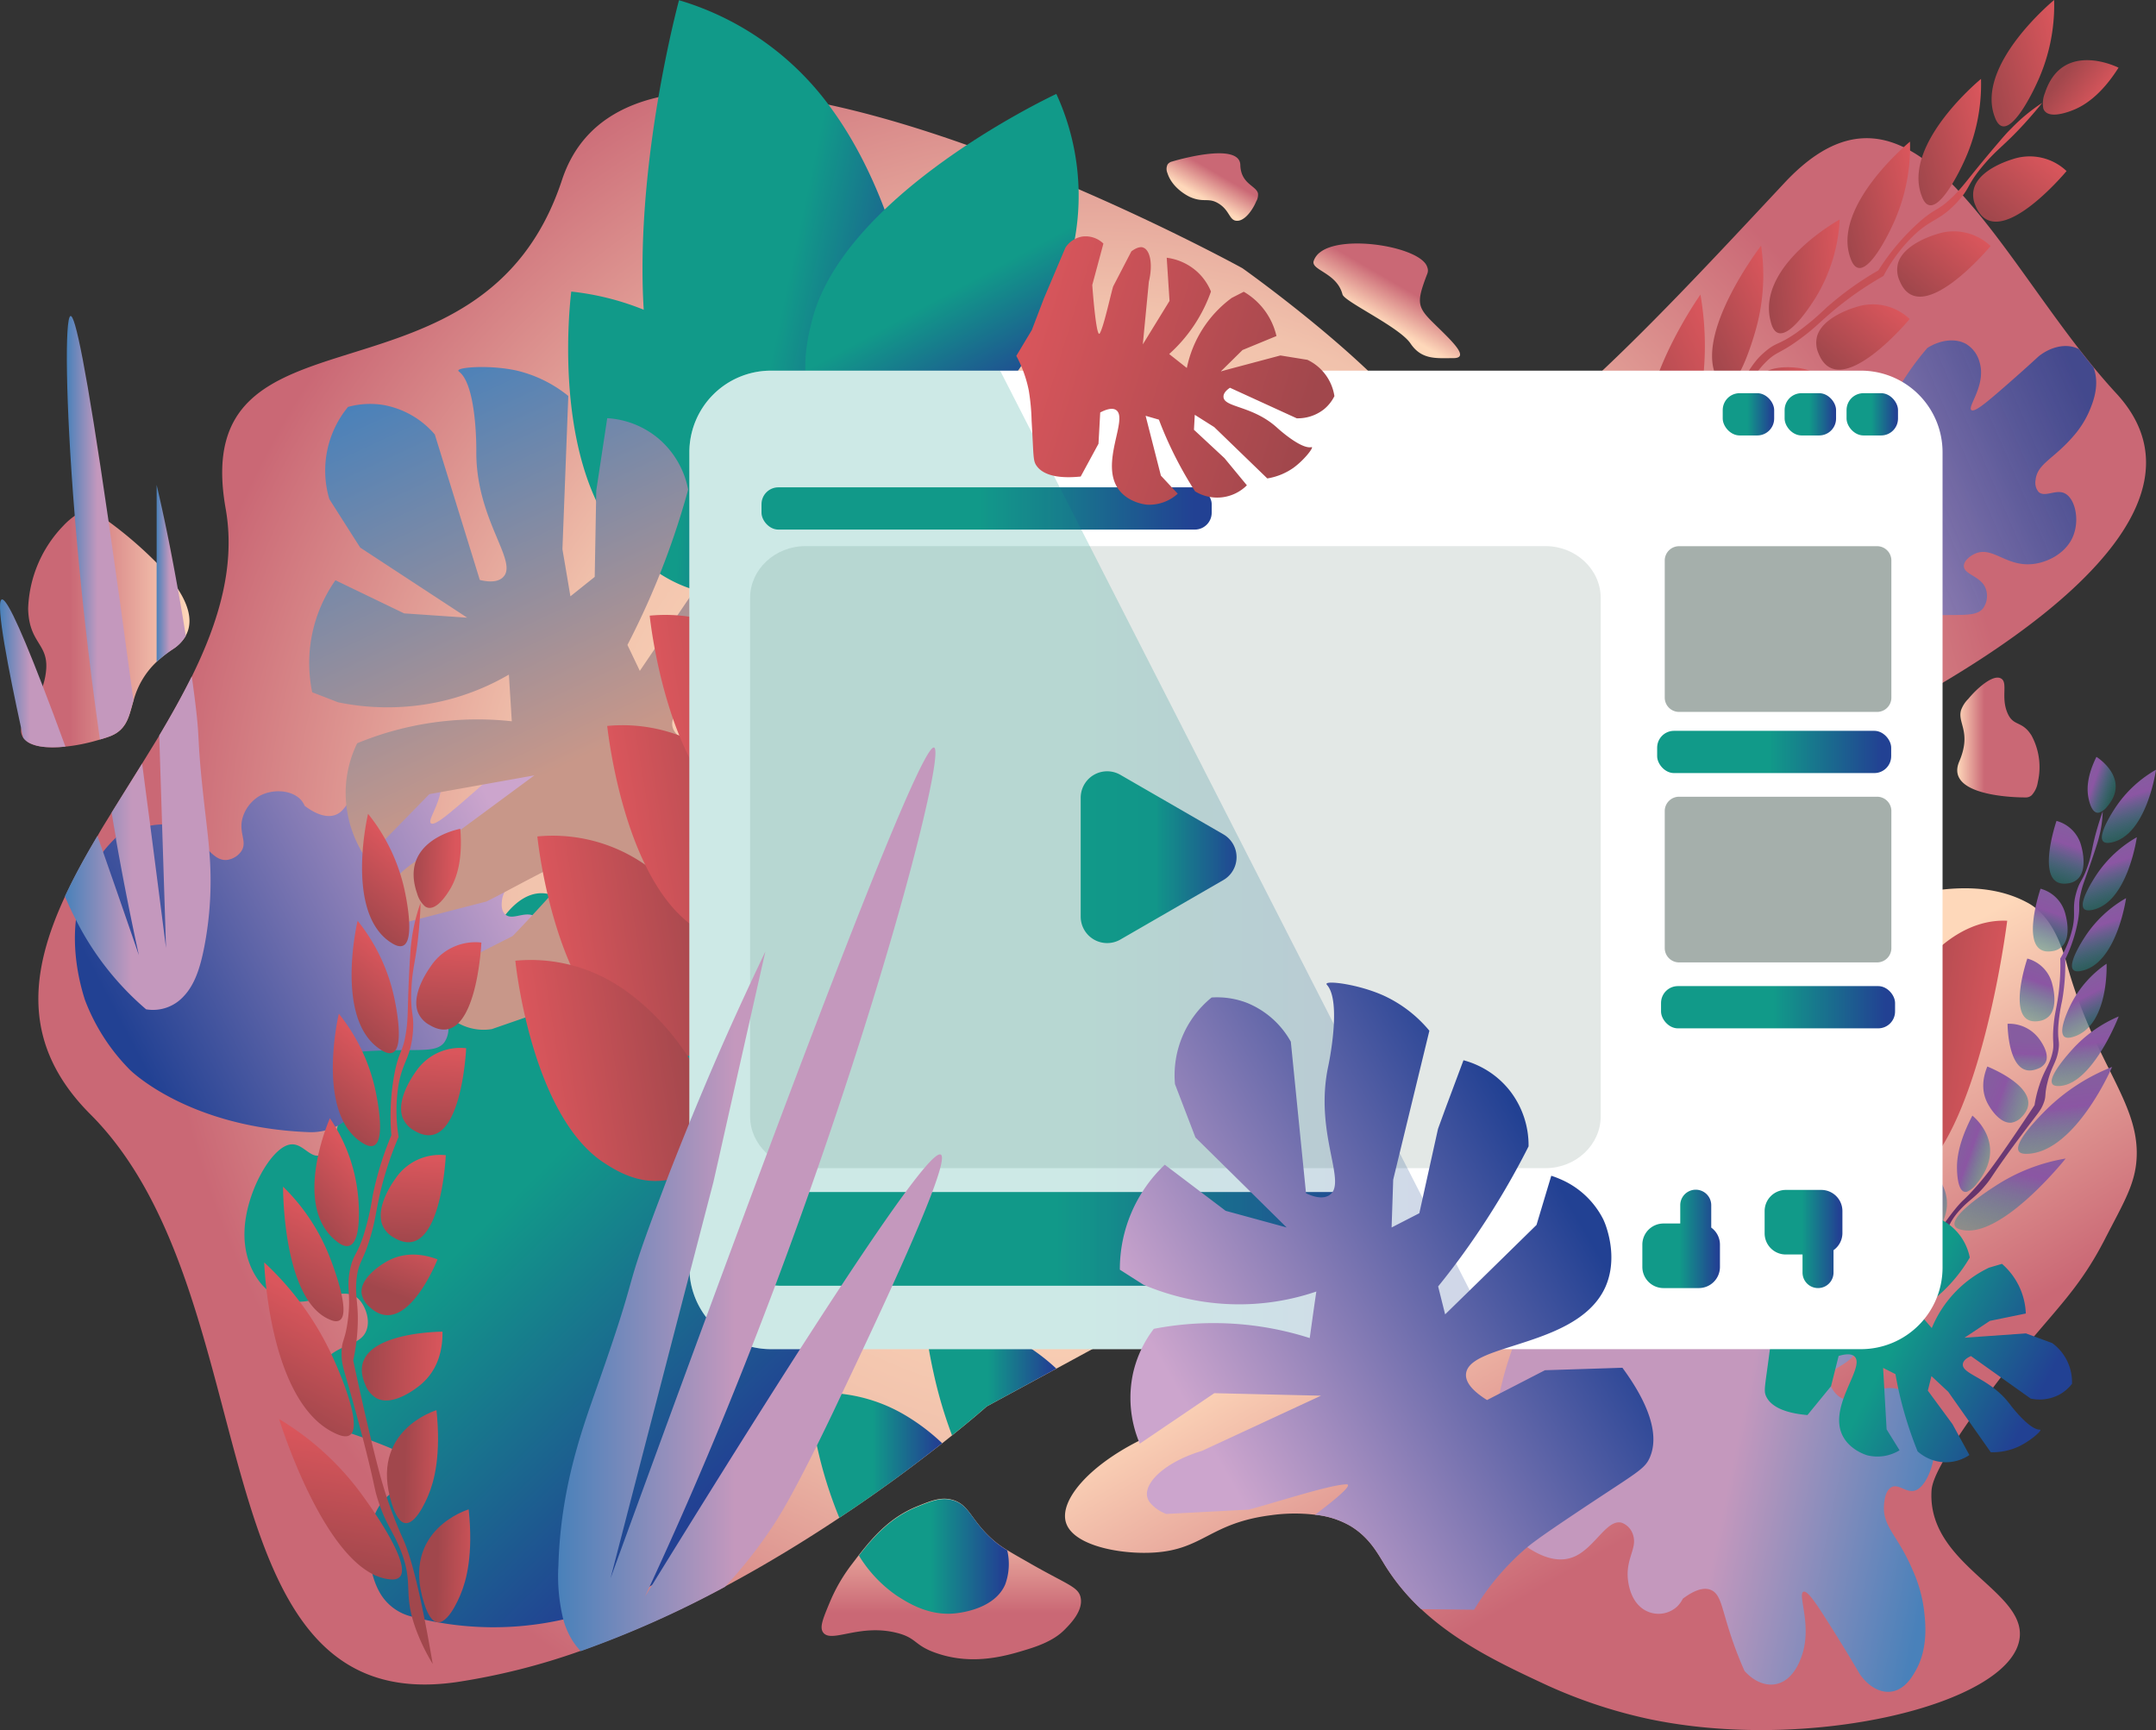 <svg xmlns="http://www.w3.org/2000/svg" xmlns:xlink="http://www.w3.org/1999/xlink" viewBox="0 0 499.49 400.81"><rect x="0" y="0" width="499.49" height="400.81" fill="#333333" stroke="none"/><defs><style>.cls-1{fill:url(#radial-gradient);}.cls-2{fill:url(#linear-gradient);}.cls-3{fill:url(#linear-gradient-2);}.cls-4{fill:url(#linear-gradient-3);}.cls-5{fill:url(#linear-gradient-4);}.cls-6{fill:url(#linear-gradient-5);}.cls-7{fill:url(#linear-gradient-6);}.cls-8{fill:url(#linear-gradient-7);}.cls-9{fill:url(#linear-gradient-8);}.cls-10{fill:url(#linear-gradient-9);}.cls-11{fill:url(#linear-gradient-10);}.cls-12{fill:url(#linear-gradient-11);}.cls-13{fill:url(#linear-gradient-12);}.cls-14{fill:url(#linear-gradient-13);}.cls-15{fill:url(#linear-gradient-14);}.cls-16{fill:url(#linear-gradient-15);}.cls-17{fill:url(#linear-gradient-16);}.cls-18{fill:url(#linear-gradient-17);}.cls-19{fill:url(#linear-gradient-18);}.cls-20{fill:url(#linear-gradient-19);}.cls-21{fill:url(#linear-gradient-20);}.cls-22{fill:url(#linear-gradient-21);}.cls-23{fill:url(#linear-gradient-22);}.cls-24{fill:url(#linear-gradient-23);}.cls-25{fill:url(#linear-gradient-24);}.cls-26{fill:url(#linear-gradient-25);}.cls-27{fill:url(#linear-gradient-26);}.cls-28{fill:url(#linear-gradient-27);}.cls-29{fill:url(#linear-gradient-28);}.cls-30{fill:url(#linear-gradient-29);}.cls-31{fill:url(#linear-gradient-30);}.cls-32{fill:url(#linear-gradient-31);}.cls-33{fill:url(#linear-gradient-32);}.cls-34{fill:url(#linear-gradient-33);}.cls-35{fill:url(#linear-gradient-34);}.cls-36{fill:url(#linear-gradient-35);}.cls-37{fill:url(#linear-gradient-36);}.cls-38{fill:url(#linear-gradient-37);}.cls-39{fill:url(#linear-gradient-38);}.cls-40{fill:url(#linear-gradient-39);}.cls-41{fill:url(#linear-gradient-40);}.cls-42{fill:url(#linear-gradient-41);}.cls-43{fill:url(#linear-gradient-42);}.cls-44{fill:url(#linear-gradient-43);}.cls-45{fill:url(#linear-gradient-44);}.cls-46{fill:url(#linear-gradient-45);}.cls-47{fill:url(#linear-gradient-46);}.cls-48{fill:url(#linear-gradient-47);}.cls-49{fill:url(#linear-gradient-48);}.cls-50{fill:url(#linear-gradient-49);}.cls-51{fill:url(#linear-gradient-50);}.cls-52{fill:url(#linear-gradient-51);}.cls-53{fill:url(#linear-gradient-52);}.cls-54{fill:url(#linear-gradient-53);}.cls-55{fill:url(#linear-gradient-54);}.cls-56{fill:url(#linear-gradient-55);}.cls-57{fill:url(#linear-gradient-56);}.cls-58{fill:#fff;}.cls-59{fill:url(#linear-gradient-57);}.cls-60{fill:url(#linear-gradient-58);}.cls-61{fill:url(#linear-gradient-59);}.cls-62{fill:url(#linear-gradient-60);}.cls-63{fill:url(#linear-gradient-61);}.cls-64{fill:url(#linear-gradient-62);}.cls-65{fill:url(#linear-gradient-63);}.cls-66{fill:#e3e8e6;}.cls-67{fill:url(#linear-gradient-64);}.cls-68{opacity:0.21;fill:url(#linear-gradient-65);}.cls-69{fill:#a5afab;}.cls-70{fill:url(#linear-gradient-66);}.cls-71{fill:url(#linear-gradient-67);}.cls-72{fill:url(#linear-gradient-68);}.cls-73{fill:url(#linear-gradient-69);}.cls-74{fill:url(#linear-gradient-70);}.cls-75{fill:url(#linear-gradient-71);}.cls-76{fill:url(#linear-gradient-72);}.cls-77{fill:url(#linear-gradient-73);}.cls-78{fill:url(#linear-gradient-74);}.cls-79{fill:url(#linear-gradient-75);}.cls-80{fill:url(#linear-gradient-76);}.cls-81{fill:url(#linear-gradient-77);}.cls-82{fill:url(#linear-gradient-78);}.cls-83{fill:url(#linear-gradient-79);}.cls-84{fill:url(#linear-gradient-80);}.cls-85{fill:url(#linear-gradient-81);}.cls-86{fill:url(#linear-gradient-82);}.cls-87{fill:url(#linear-gradient-83);}.cls-88{fill:url(#linear-gradient-84);}.cls-89{fill:url(#linear-gradient-85);}.cls-90{fill:url(#linear-gradient-86);}.cls-91{fill:url(#linear-gradient-87);}.cls-92{fill:url(#linear-gradient-88);}.cls-93{fill:url(#linear-gradient-89);}.cls-94{fill:url(#linear-gradient-90);}</style><radialGradient id="radial-gradient" cx="295.06" cy="308.05" r="216.44" gradientUnits="userSpaceOnUse"><stop offset="0.35" stop-color="#fed8ba"/><stop offset="0.62" stop-color="#f1c2ac"/><stop offset="1" stop-color="#ca6875"/></radialGradient><linearGradient id="linear-gradient" x1="388.19" y1="360.17" x2="473.63" y2="508.14" gradientUnits="userSpaceOnUse"><stop offset="0.1" stop-color="#fed8ba"/><stop offset="0.59" stop-color="#ca6875"/></linearGradient><linearGradient id="linear-gradient-2" x1="262.47" y1="449.64" x2="262.47" y2="486.78" gradientUnits="userSpaceOnUse"><stop offset="0" stop-color="#fed8ba"/><stop offset="0.71" stop-color="#ca6875"/></linearGradient><linearGradient id="linear-gradient-3" x1="320.15" y1="149.44" x2="326.86" y2="137.83" xlink:href="#linear-gradient"/><linearGradient id="linear-gradient-4" x1="360.67" y1="178.23" x2="370.19" y2="161.75" xlink:href="#linear-gradient"/><linearGradient id="linear-gradient-5" x1="495.5" y1="273.23" x2="514.54" y2="273.23" gradientUnits="userSpaceOnUse"><stop offset="0" stop-color="#fed8ba"/><stop offset="0.33" stop-color="#ca6875"/></linearGradient><linearGradient id="linear-gradient-6" x1="85.94" y1="248.11" x2="46.9" y2="248.11" xlink:href="#linear-gradient-2"/><linearGradient id="linear-gradient-7" x1="315.33" y1="290.84" x2="400.6" y2="239.19" gradientTransform="matrix(1.44, 0.61, 0.88, -2.07, -584.07, 711.01)" gradientUnits="userSpaceOnUse"><stop offset="0.48" stop-color="#119a89"/><stop offset="0.96" stop-color="#224193"/></linearGradient><linearGradient id="linear-gradient-8" x1="435.58" y1="391.52" x2="528.66" y2="391.52" gradientTransform="matrix(-1.14, -0.23, -0.3, 1.45, 1107.53, -22.85)" gradientUnits="userSpaceOnUse"><stop offset="0" stop-color="#4981ba"/><stop offset="0.46" stop-color="#c498bd"/></linearGradient><linearGradient id="linear-gradient-9" x1="63.98" y1="568.55" x2="98.61" y2="568.55" gradientTransform="matrix(-0.68, 0.65, 0.64, 0.67, 106.85, -209.01)" gradientUnits="userSpaceOnUse"><stop offset="0" stop-color="#da565c"/><stop offset="0.96" stop-color="#a1474c"/></linearGradient><linearGradient id="linear-gradient-10" x1="105.78" y1="415.42" x2="135.1" y2="415.42" gradientTransform="matrix(-0.85, 0.41, 0.4, 0.84, 367.78, -204.03)" xlink:href="#linear-gradient-9"/><linearGradient id="linear-gradient-11" x1="1.9" y1="271.9" x2="30.52" y2="271.9" gradientTransform="matrix(-0.71, 0.34, 0.28, 0.59, 380.46, 9.92)" xlink:href="#linear-gradient-9"/><linearGradient id="linear-gradient-12" x1="139.16" y1="94.73" x2="162.57" y2="94.73" gradientTransform="matrix(-0.78, 0.08, 0.06, 0.65, 572.08, 93.46)" xlink:href="#linear-gradient-9"/><linearGradient id="linear-gradient-13" x1="42.16" y1="136.11" x2="67.46" y2="136.11" gradientTransform="matrix(-0.76, 0.18, 0.15, 0.64, 498.74, 53.41)" xlink:href="#linear-gradient-9"/><linearGradient id="linear-gradient-14" x1="600.88" y1="40.75" x2="624.46" y2="40.75" gradientTransform="matrix(-0.61, -0.49, -0.41, 0.51, 839.13, 487.45)" xlink:href="#linear-gradient-9"/><linearGradient id="linear-gradient-15" x1="17.37" y1="120.45" x2="42.67" y2="120.45" gradientTransform="matrix(-0.76, 0.18, 0.15, 0.64, 498.74, 53.41)" xlink:href="#linear-gradient-9"/><linearGradient id="linear-gradient-16" x1="-9.08" y1="99.38" x2="16.22" y2="99.38" gradientTransform="matrix(-0.76, 0.18, 0.15, 0.64, 498.74, 53.41)" xlink:href="#linear-gradient-9"/><linearGradient id="linear-gradient-17" x1="-212.08" y1="922.04" x2="-185.84" y2="922.04" gradientTransform="matrix(-0.5, 0.6, -0.5, -0.42, 870.55, 652.11)" xlink:href="#linear-gradient-9"/><linearGradient id="linear-gradient-18" x1="-180.68" y1="925.59" x2="-154.43" y2="925.59" gradientTransform="matrix(-0.5, 0.6, -0.5, -0.42, 870.55, 652.11)" xlink:href="#linear-gradient-9"/><linearGradient id="linear-gradient-19" x1="-148.78" y1="930.95" x2="-122.54" y2="930.95" gradientTransform="matrix(-0.5, 0.6, -0.5, -0.42, 870.55, 652.11)" xlink:href="#linear-gradient-9"/><linearGradient id="linear-gradient-20" x1="-109.44" y1="1199.58" x2="-86.58" y2="1199.58" gradientTransform="matrix(-0.6, 0.39, -0.3, -0.46, 756.94, 783.21)" xlink:href="#linear-gradient-9"/><linearGradient id="linear-gradient-21" x1="635.69" y1="283.95" x2="656.42" y2="283.95" gradientTransform="matrix(-0.44, -0.35, -0.58, 0.73, 884.7, 247.22)" xlink:href="#linear-gradient-9"/><linearGradient id="linear-gradient-22" x1="621.45" y1="308.27" x2="642.18" y2="308.27" gradientTransform="matrix(-0.44, -0.35, -0.58, 0.73, 884.7, 247.22)" xlink:href="#linear-gradient-9"/><linearGradient id="linear-gradient-23" x1="645.73" y1="-160.01" x2="667.33" y2="-160.01" gradientTransform="matrix(-0.39, -0.31, -0.42, 0.53, 712.15, 411.78)" xlink:href="#linear-gradient-9"/><linearGradient id="linear-gradient-24" x1="631.51" y1="779.52" x2="487.73" y2="779.52" gradientTransform="matrix(0.95, -0.32, -0.32, -0.95, 177.41, 1113.37)" xlink:href="#linear-gradient-9"/><linearGradient id="linear-gradient-25" x1="81.67" y1="591.18" x2="143.09" y2="591.18" gradientTransform="matrix(0.96, 0.06, -0.06, 1.01, 129.37, -400.59)" xlink:href="#linear-gradient-7"/><linearGradient id="linear-gradient-26" x1="110.98" y1="576.69" x2="172.4" y2="576.69" gradientTransform="matrix(1.21, 0.26, -0.37, 1.74, 267.47, -869.93)" xlink:href="#linear-gradient-7"/><linearGradient id="linear-gradient-27" x1="124.26" y1="569.45" x2="185.68" y2="569.45" gradientTransform="matrix(0.47, 0.86, -1.11, 0.6, 822.76, -304.3)" xlink:href="#linear-gradient-7"/><linearGradient id="linear-gradient-28" x1="429.3" y1="241.93" x2="531.52" y2="197.83" gradientUnits="userSpaceOnUse"><stop offset="0.15" stop-color="#cca5cd"/><stop offset="0.96" stop-color="#224193" stop-opacity="0.8"/></linearGradient><linearGradient id="linear-gradient-29" x1="93.08" y1="727.9" x2="115.67" y2="727.9" gradientTransform="matrix(-0.2, 0.92, -0.91, -0.2, 1188.63, 427.8)" gradientUnits="userSpaceOnUse"><stop offset="0" stop-color="#865ca0"/><stop offset="0.27" stop-color="#8b56a3"/><stop offset="1" stop-color="#1f958c" stop-opacity="0.4"/></linearGradient><linearGradient id="linear-gradient-30" x1="93.57" y1="582.6" x2="112.7" y2="582.6" gradientTransform="matrix(0.1, 0.94, -0.92, 0.1, 1048.54, 207.62)" xlink:href="#linear-gradient-29"/><linearGradient id="linear-gradient-31" x1="-4.99" y1="514.13" x2="13.69" y2="514.13" gradientTransform="matrix(0.08, 0.78, -0.65, 0.07, 859.26, 308.18)" xlink:href="#linear-gradient-29"/><linearGradient id="linear-gradient-32" x1="70" y1="321.73" x2="85.28" y2="321.73" gradientTransform="matrix(0.34, 0.71, -0.59, 0.29, 688.17, 188.07)" xlink:href="#linear-gradient-29"/><linearGradient id="linear-gradient-33" x1="10.06" y1="379.52" x2="26.56" y2="379.52" gradientTransform="matrix(0.24, 0.75, -0.62, 0.2, 760.56, 229.84)" xlink:href="#linear-gradient-29"/><linearGradient id="linear-gradient-34" x1="427.74" y1="120.67" x2="443.12" y2="120.67" gradientTransform="matrix(0.74, 0.27, -0.22, 0.61, 212.77, 165.19)" xlink:href="#linear-gradient-29"/><linearGradient id="linear-gradient-35" x1="-6.12" y1="369.3" x2="10.38" y2="369.3" gradientTransform="matrix(0.24, 0.75, -0.62, 0.2, 760.56, 229.84)" xlink:href="#linear-gradient-29"/><linearGradient id="linear-gradient-36" x1="-23.38" y1="355.56" x2="-6.88" y2="355.56" gradientTransform="matrix(0.24, 0.75, -0.62, 0.2, 760.56, 229.84)" xlink:href="#linear-gradient-29"/><linearGradient id="linear-gradient-37" x1="-106.03" y1="711.05" x2="-88.91" y2="711.05" gradientTransform="matrix(-0.25, 0.74, 0.62, 0.21, 55.82, 224.09)" xlink:href="#linear-gradient-29"/><linearGradient id="linear-gradient-38" x1="-85.54" y1="713.37" x2="-68.42" y2="713.37" gradientTransform="matrix(-0.25, 0.74, 0.62, 0.21, 55.82, 224.09)" xlink:href="#linear-gradient-29"/><linearGradient id="linear-gradient-39" x1="-64.73" y1="716.87" x2="-47.61" y2="716.87" gradientTransform="matrix(-0.25, 0.74, 0.62, 0.21, 55.82, 224.09)" xlink:href="#linear-gradient-29"/><linearGradient id="linear-gradient-40" x1="-89.12" y1="924.33" x2="-74.21" y2="924.33" gradientTransform="matrix(-0.02, 0.72, 0.55, 0.02, 3.03, 389.35)" xlink:href="#linear-gradient-29"/><linearGradient id="linear-gradient-41" x1="394.02" y1="331.07" x2="407.55" y2="331.07" gradientTransform="matrix(0.53, 0.19, -0.32, 0.88, 394.14, 1.22)" xlink:href="#linear-gradient-29"/><linearGradient id="linear-gradient-42" x1="384.73" y1="346.94" x2="398.26" y2="346.94" gradientTransform="matrix(0.53, 0.19, -0.32, 0.88, 394.14, 1.22)" xlink:href="#linear-gradient-29"/><linearGradient id="linear-gradient-43" x1="375.5" y1="-24.05" x2="389.58" y2="-24.05" gradientTransform="matrix(0.47, 0.17, -0.23, 0.64, 343.48, 234.21)" xlink:href="#linear-gradient-29"/><linearGradient id="linear-gradient-44" x1="632.01" y1="632.47" x2="538.2" y2="632.47" gradientTransform="translate(22.87 1056.03) rotate(-103.01)" gradientUnits="userSpaceOnUse"><stop offset="0" stop-color="#865ca0"/><stop offset="0.27" stop-color="#8b56a3"/><stop offset="1" stop-color="#5b2b5e"/></linearGradient><linearGradient id="linear-gradient-45" x1="210.91" y1="571.48" x2="244.97" y2="551.82" gradientTransform="matrix(0.99, 1.58, -1.57, 0.98, 1140.1, -499.43)" xlink:href="#linear-gradient-7"/><linearGradient id="linear-gradient-46" x1="603.85" y1="387.42" x2="704.71" y2="344.02" gradientTransform="matrix(-1.13, 0.06, -0.06, -1.07, 882.68, 667.68)" gradientUnits="userSpaceOnUse"><stop offset="0.15" stop-color="#cca5cd"/><stop offset="0.96" stop-color="#224193"/></linearGradient><linearGradient id="linear-gradient-47" x1="229.23" y1="439.52" x2="260.33" y2="439.52" gradientTransform="matrix(1, 0, 0, 1, 0, 0)" xlink:href="#linear-gradient-7"/><linearGradient id="linear-gradient-48" x1="241.02" y1="462.93" x2="275.74" y2="462.93" gradientTransform="matrix(1, 0, 0, 1, 0, 0)" xlink:href="#linear-gradient-7"/><linearGradient id="linear-gradient-49" x1="214" y1="404.76" x2="284.76" y2="363.9" gradientTransform="matrix(0.17, -1.86, 1.84, 0.17, -580.13, 656.43)" gradientUnits="userSpaceOnUse"><stop offset="0.36" stop-color="#c89789"/><stop offset="1" stop-color="#4981ba"/></linearGradient><linearGradient id="linear-gradient-50" x1="333.03" y1="574.73" x2="373.64" y2="574.73" gradientTransform="matrix(0.97, -0.16, 0.2, 1.24, -267.63, -338.73)" xlink:href="#linear-gradient-9"/><linearGradient id="linear-gradient-51" x1="353.46" y1="556.73" x2="394.07" y2="556.73" gradientTransform="matrix(0.97, -0.16, 0.2, 1.24, -267.63, -338.73)" xlink:href="#linear-gradient-9"/><linearGradient id="linear-gradient-52" x1="367.54" y1="537.92" x2="408.15" y2="537.92" gradientTransform="matrix(0.97, -0.16, 0.2, 1.24, -267.63, -338.73)" xlink:href="#linear-gradient-9"/><linearGradient id="linear-gradient-53" x1="323.21" y1="596.64" x2="363.82" y2="596.64" gradientTransform="matrix(0.97, -0.16, 0.2, 1.24, -267.63, -338.73)" xlink:href="#linear-gradient-9"/><linearGradient id="linear-gradient-54" x1="657.38" y1="641.73" x2="698" y2="641.73" gradientTransform="matrix(-0.71, -0.12, -0.24, 1.5, 1125.75, -535.5)" xlink:href="#linear-gradient-9"/><linearGradient id="linear-gradient-55" x1="203.85" y1="386.95" x2="234.95" y2="386.95" gradientTransform="matrix(1, 0, 0, 1, 0, 0)" xlink:href="#linear-gradient-7"/><linearGradient id="linear-gradient-56" x1="256.3" y1="421.61" x2="286.78" y2="421.61" gradientTransform="matrix(1, 0, 0, 1, 0, 0)" xlink:href="#linear-gradient-7"/><linearGradient id="linear-gradient-57" x1="213.99" y1="389.38" x2="364.15" y2="389.38" gradientTransform="translate(578.14 778.77) rotate(180)" xlink:href="#linear-gradient-7"/><linearGradient id="linear-gradient-58" x1="218.46" y1="220.17" x2="322.76" y2="220.17" gradientTransform="translate(541.23 440.34) rotate(180)" xlink:href="#linear-gradient-7"/><linearGradient id="linear-gradient-59" x1="469.84" y1="198.35" x2="481.76" y2="198.35" gradientTransform="translate(951.6 396.7) rotate(-180)" xlink:href="#linear-gradient-7"/><linearGradient id="linear-gradient-60" x1="455.5" y1="198.35" x2="467.42" y2="198.35" gradientTransform="translate(922.92 396.7) rotate(-180)" xlink:href="#linear-gradient-7"/><linearGradient id="linear-gradient-61" x1="441.16" y1="198.35" x2="453.08" y2="198.35" gradientTransform="translate(894.24 396.7) rotate(-180)" xlink:href="#linear-gradient-7"/><linearGradient id="linear-gradient-62" x1="422.54" y1="389.38" x2="440.52" y2="389.38" gradientTransform="matrix(1, 0, 0, 1, 0, 0)" xlink:href="#linear-gradient-7"/><linearGradient id="linear-gradient-63" x1="450.87" y1="389.38" x2="468.85" y2="389.38" gradientTransform="matrix(1, 0, 0, 1, 0, 0)" xlink:href="#linear-gradient-7"/><linearGradient id="linear-gradient-64" x1="292.42" y1="300.96" x2="328.53" y2="300.96" gradientTransform="matrix(1, 0, 0, 1, 0, 0)" xlink:href="#linear-gradient-7"/><linearGradient id="linear-gradient-65" x1="201.76" y1="301.58" x2="389.51" y2="301.58" gradientTransform="matrix(1, 0, 0, 1, 0, 0)" xlink:href="#linear-gradient-7"/><linearGradient id="linear-gradient-66" x1="425.97" y1="276.58" x2="480.19" y2="276.58" gradientTransform="translate(906.16 553.15) rotate(180)" xlink:href="#linear-gradient-7"/><linearGradient id="linear-gradient-67" x1="426.87" y1="335.72" x2="481.09" y2="335.72" gradientTransform="translate(907.96 671.43) rotate(180)" xlink:href="#linear-gradient-7"/><linearGradient id="linear-gradient-68" x1="171.38" y1="380.17" x2="260.28" y2="380.17" gradientTransform="matrix(1, 0, 0, 1, 0, 0)" xlink:href="#linear-gradient-8"/><linearGradient id="linear-gradient-69" x1="299.68" y1="435.26" x2="406.91" y2="373.35" gradientTransform="matrix(1, 0, 0, 1, 0, 0)" xlink:href="#linear-gradient-46"/><linearGradient id="linear-gradient-70" x1="78.29" y1="235.23" x2="85.05" y2="235.23" gradientTransform="matrix(1, 0, 0, 1, 0, 0)" xlink:href="#linear-gradient-8"/><linearGradient id="linear-gradient-71" x1="57.54" y1="224.63" x2="72.98" y2="224.63" gradientTransform="matrix(1, 0, 0, 1, 0, 0)" xlink:href="#linear-gradient-8"/><linearGradient id="linear-gradient-72" x1="42.05" y1="258.37" x2="57.21" y2="258.37" gradientTransform="matrix(1, 0, 0, 1, 0, 0)" xlink:href="#linear-gradient-8"/><linearGradient id="linear-gradient-73" x1="57.09" y1="297.68" x2="90.79" y2="297.68" gradientTransform="matrix(1, 0, 0, 1, 0, 0)" xlink:href="#linear-gradient-8"/><linearGradient id="linear-gradient-74" x1="460.77" y1="449.81" x2="495.4" y2="449.81" gradientTransform="matrix(-0.15, 0.93, 0.92, 0.15, -220.77, -60.89)" xlink:href="#linear-gradient-9"/><linearGradient id="linear-gradient-75" x1="519.22" y1="429.09" x2="548.53" y2="429.09" gradientTransform="matrix(-0.43, 0.84, 0.82, 0.43, -9.89, -214.63)" xlink:href="#linear-gradient-9"/><linearGradient id="linear-gradient-76" x1="499.17" y1="291.3" x2="527.79" y2="291.3" gradientTransform="matrix(-0.36, 0.7, 0.58, 0.3, 129.53, -51.85)" xlink:href="#linear-gradient-9"/><linearGradient id="linear-gradient-77" x1="600.99" y1="316.61" x2="624.4" y2="316.61" gradientTransform="matrix(-0.58, 0.53, 0.44, 0.48, 332.69, -101.11)" xlink:href="#linear-gradient-9"/><linearGradient id="linear-gradient-78" x1="525.47" y1="277.76" x2="550.77" y2="277.76" gradientTransform="matrix(-0.5, 0.61, 0.51, 0.41, 250.05, -88.7)" xlink:href="#linear-gradient-9"/><linearGradient id="linear-gradient-79" x1="803.96" y1="585.29" x2="827.54" y2="585.29" gradientTransform="matrix(-0.78, -0.02, -0.02, 0.65, 783.56, 51.35)" xlink:href="#linear-gradient-9"/><linearGradient id="linear-gradient-80" x1="500.68" y1="262.1" x2="525.97" y2="262.1" gradientTransform="matrix(-0.5, 0.61, 0.51, 0.41, 250.05, -88.7)" xlink:href="#linear-gradient-9"/><linearGradient id="linear-gradient-81" x1="474.22" y1="241.03" x2="499.52" y2="241.03" gradientTransform="matrix(-0.5, 0.61, 0.51, 0.41, 250.05, -88.7)" xlink:href="#linear-gradient-9"/><linearGradient id="linear-gradient-82" x1="247.03" y1="1151.9" x2="273.27" y2="1151.9" gradientTransform="matrix(-0.04, 0.78, -0.65, -0.03, 908.13, 163.54)" xlink:href="#linear-gradient-9"/><linearGradient id="linear-gradient-83" x1="278.43" y1="1155.46" x2="304.68" y2="1155.46" gradientTransform="matrix(-0.04, 0.78, -0.65, -0.03, 908.13, 163.54)" xlink:href="#linear-gradient-9"/><linearGradient id="linear-gradient-84" x1="310.33" y1="1160.82" x2="336.57" y2="1160.82" gradientTransform="matrix(-0.04, 0.78, -0.65, -0.03, 908.13, 163.54)" xlink:href="#linear-gradient-9"/><linearGradient id="linear-gradient-85" x1="432.85" y1="1269.01" x2="455.71" y2="1269.01" gradientTransform="matrix(-0.24, 0.67, -0.52, -0.19, 896.86, 336.65)" xlink:href="#linear-gradient-9"/><linearGradient id="linear-gradient-86" x1="918.82" y1="663.79" x2="939.56" y2="663.79" gradientTransform="matrix(-0.56, -0.01, -0.02, 0.94, 674.68, -167.57)" xlink:href="#linear-gradient-9"/><linearGradient id="linear-gradient-87" x1="904.58" y1="688.11" x2="925.32" y2="688.11" gradientTransform="matrix(-0.56, -0.01, -0.02, 0.94, 674.68, -167.57)" xlink:href="#linear-gradient-9"/><linearGradient id="linear-gradient-88" x1="963.99" y1="364.11" x2="985.58" y2="364.11" gradientTransform="matrix(-0.5, -0.01, -0.02, 0.68, 636.67, 67.81)" xlink:href="#linear-gradient-9"/><linearGradient id="linear-gradient-89" x1="246.27" y1="718.5" x2="102.49" y2="718.5" gradientTransform="matrix(0.57, -0.82, -0.82, -0.57, 634.73, 949.96)" xlink:href="#linear-gradient-9"/><linearGradient id="linear-gradient-90" x1="161.64" y1="569.58" x2="195.7" y2="549.92" gradientTransform="matrix(1.27, 1.37, -1.36, 1.26, 845.93, -757.79)" xlink:href="#linear-gradient-9"/></defs><title>basiccontent</title><g id="Layer_3" data-name="Layer 3"><path class="cls-1" d="M461.46,276.58c-25,11.55-56.29,47-76.77,72.73-2.77,3.47-5.34,6.77-7.66,9.8h0c-5.57,7.26-9.77,13-12,16.2h0c-1.24,1.71-1.9,2.66-1.9,2.66l-46.39,25.2-29.91,16.25-16.17,8.78s-2.87,2.57-8,6.68l-2.29,1.83c-5.89,4.64-14,10.77-23.83,17.27-7.91,5.26-16.88,10.78-26.54,15.95a236.56,236.56,0,0,1-33.4,14.89,154.63,154.63,0,0,1-28.67,7.23C86.59,501,105.11,402.68,63,360.53c-16.06-16.06-14-33-5.87-50.51,2.15-4.63,4.74-9.31,7.53-14,1-1.79,2.14-3.58,3.24-5.38,2.32-3.77,4.71-7.56,7.07-11.37,1.33-2.16,2.66-4.33,4-6.51,2.7-4.54,5.27-9.11,7.54-13.7,6.27-12.75,10.15-25.72,7.82-38.86-8.94-50.33,59.39-19.92,77.91-76.11S329.88,164.5,329.88,164.5s37,26.18,44.7,42.78,50.44-30,80.92-62.58c10.19-10.89,19.16-12.28,27.58-8.23.49.23,1,.49,1.46.77a28.81,28.81,0,0,1,2.77,1.74,50.91,50.91,0,0,1,7,6.05c.48.49,1,1,1.44,1.52.34.35.66.7,1,1.06,8.87,9.78,17.53,23.44,26.91,35.55,1.11,1.43,2.22,2.83,3.35,4.21,1.74,2.11,3.5,4.15,5.29,6.09C559.12,222.42,502.29,257.72,461.46,276.58Z" transform="translate(-42.05 -102.37)"/><path class="cls-2" d="M489.52,448c-.76,16.92,21.8,22.86,20.43,33.85-1.92,15.4-49.08,26.71-86.37,18.66a115,115,0,0,1-23.46-7.87c-9.41-4.39-20.2-9.41-28.82-17.49a49.72,49.72,0,0,1-8.22-9.91c-1.84-2.94-3.63-6.53-8-9.25a20.07,20.07,0,0,0-8.38-2.7,39.53,39.53,0,0,0-10.11.1c-14.25,1.8-15.71,7.94-27.16,8.66-7.74.49-18.83-1.57-20.44-7-1.5-5.1,5.29-13,16.84-18.84l.65-.32a93.21,93.21,0,0,1,31-23.94c.84-.39,1.65-.76,2.45-1.1,2.14-.91,4.14-1.65,6-2.26,12.56-4,20-2,30-5.18a42.86,42.86,0,0,0,6.3-2.62q.9-.46,1.74-.93a34.51,34.51,0,0,0,13.34-13.07c.33-.54.65-1.1,1-1.66,1.67-2.95,3.21-6.18,5-9.7a115.73,115.73,0,0,1,22-31.17,130.34,130.34,0,0,1,44.5-29.69c11.7-4.65,29-10,41.83-3.14,3.84,2,7,6.24,9.14,13.92,6.13,22.39,16.17,31.64,16.3,43.86.08,6.92-2.83,11.35-7.36,20.19-7.59,14.79-14.21,18.05-29.38,39.15C490,443,489.59,446.33,489.52,448Z" transform="translate(-42.05 -102.37)"/><path class="cls-3" d="M288.76,479.85c-1.28,1.3-3.41,3-8.47,4.56-4.77,1.48-12.56,3.9-21.11,1-5.46-1.82-4.58-3.57-9.44-4.77-8.66-2.15-15.13,2.51-17-.09-.85-1.21-.05-3.14,1.56-7a39.34,39.34,0,0,1,5.09-8.78l1.6-2.1c3.55-4.54,7.4-8.85,13.56-11.33,3.27-1.33,5.59-2.26,8.25-1.47,4,1.18,4.13,4.85,9.72,9.59a24.13,24.13,0,0,0,2.83,2c1.41.87,3.25,1.91,5.76,3.34,8.28,4.71,10.78,5.22,11.29,7.66C293.05,475.5,290.07,478.52,288.76,479.85Z" transform="translate(-42.05 -102.37)"/><path class="cls-4" d="M313.6,139.79s15.64-4.78,15.8.8c.13,4.41,3.63,4.75,4.09,6.57a3,3,0,0,1-.42,1.89c-.7,1.72-2.57,4.61-4.55,4.47-1.71-.12-1.54-2.38-4.15-4-2.4-1.48-3.41-.1-6.62-1.51,0,0-4.05-1.78-5.24-5.56a2.37,2.37,0,0,1,.05-2A1.81,1.81,0,0,1,313.6,139.79Z" transform="translate(-42.05 -102.37)"/><path class="cls-5" d="M372.71,164.27a2,2,0,0,1,0,1.53c-2.59,6.77-2.37,7.69,1.73,11.69s8.2,7.85,4.31,7.85-7.33.46-9.92-3.39-15.33-9.69-15.76-11.38c-1.29-5-7.24-5.56-6.69-7.69a4.18,4.18,0,0,1,1.51-2.07C353.34,156.55,371.36,159.62,372.71,164.27Z" transform="translate(-42.05 -102.37)"/><path class="cls-6" d="M511.26,287.11s-18.94.22-15.3-8.33c2.88-6.74-.4-8.83.39-11.81a7,7,0,0,1,1.7-2.68c1.87-2.29,5.72-5.83,7.6-4.73,1.64.95-.07,4.31,1.45,7.92,1.39,3.33,3.34,1.69,5.6,5.28a15.39,15.39,0,0,1,1.46,10.79,5.66,5.66,0,0,1-1.42,3.05A2,2,0,0,1,511.26,287.11Z" transform="translate(-42.05 -102.37)"/><path class="cls-7" d="M85.05,249.69a9,9,0,0,1-2.89,3,29.63,29.63,0,0,0-3.82,3A19,19,0,0,0,73,264.65c-.82,2.75-1.2,5.1-3.06,6.84-1.24,1.15-2.57,1.57-4.7,2.2l-.76.22a41.16,41.16,0,0,1-7.25,1.43c-4.16.43-8.29.1-9.78-2.06a2.5,2.5,0,0,1-.21-.35,2.86,2.86,0,0,1-.27-1.85c.43-2.46,3.49-5.29,5-9.8h0a15.78,15.78,0,0,0,.68-2.9c1-7-3.88-6.58-4.08-15a29,29,0,0,1,8.19-19.25,16.59,16.59,0,0,1,2.63-2.28,6.3,6.3,0,0,1,2.74-1.07,3.83,3.83,0,0,1,2.93.87s.85.57,2.2,1.57a92.88,92.88,0,0,1,11.07,9.53,41.35,41.35,0,0,1,4.89,6C85.71,242.55,86.89,246.45,85.05,249.69Z" transform="translate(-42.05 -102.37)"/></g><g id="Layer_4" data-name="Layer 4"><path class="cls-8" d="M219.67,443c5-7.77,20-32.59,18.54-58.35a56.18,56.18,0,0,0-1.69-11.08c-7.27-10.23-13.26-10.91-17.41-9.61-6.87,2.16-12.67,11-16.83,8.74-1.47-.79-2.39-2.78-2.52-4.8-.26-4.41,3.43-7,4.77-13.23.13-.62,1.39-6.81-1.15-11.08a8,8,0,0,0-11.8-2.37,11.69,11.69,0,0,0-2.28,2.3c-6,3.28-8.5,2.19-9.62,1.2-2.3-2-1.72-6.28-2.28-15.3a137.35,137.35,0,0,0-1.57-13.9c-2.59-5.09-6.86-7.34-11.15-5.68-3.71,1.45-6.27,5.38-7.11,6.69-6.23,9.78-3.95,21.65-5.91,22.65-1.31.66-3-4.28-4.86-10-2.74-8.48-4.84-15.72-6.33-21.07-2.09-5.69-6.13-8.62-10.46-7.42-3.33.92-5.81,4-7.09,5.56-5.74,7.09-6.77,16.3-7.22,20.28a51.26,51.26,0,0,0,.5,14.38c1.86,12.45,6.08,16.18,3.7,23.69-.35,1.1-1.25,3.95-3,5.09-2.86,1.82-4.59-2.91-7.89-2.12-4.33,1-10,11.25-10.31,19.9-.32,7.76,3.61,13.75,8.39,15.72,7.39,3.05,14.68-4.38,18.57.74,1.15,1.52,2.2,4.4,1.24,6.76-1.55,3.82-7,2.75-10.55,8-1.6,2.34-3,6.18-2.6,9.17.75,5.35,6.91,4.77,20.41,10.71,4.44,1.95,7.07,3.46,6.69,5.18-.58,2.58-7.14,1.81-10.84,7.37s-3,15.41.31,20.69a11.66,11.66,0,0,0,7.26,5.11c34.06,8.89,58.79-9.39,58.79-9.39A104.52,104.52,0,0,0,219.67,443Z" transform="translate(-42.05 -102.37)"/><path class="cls-9" d="M393.82,411.2c-2.34,5.67-9.06,23.66-3.85,40.35a37.2,37.2,0,0,0,3,7.05c6.91,5.85,11.34,5.59,14.12,4.25,4.6-2.22,7.34-8.69,10.72-7.69a4.31,4.31,0,0,1,2.59,2.85c.91,2.85-1.32,5-1.27,9.22,0,.42.1,4.61,2.63,7.11a6.35,6.35,0,0,0,8.89.17,7.13,7.13,0,0,0,1.27-1.77c3.79-2.85,5.78-2.43,6.75-1.91,2,1.06,2.26,3.91,4.14,9.74a87.7,87.7,0,0,0,3.4,8.91c2.69,3,6.14,4,9,2.41,2.44-1.37,3.65-4.25,4-5.2,2.9-7.13-.68-14.64.57-15.52.84-.58,2.87,2.45,5.14,6,3.35,5.23,6.05,9.72,8,13.05,2.43,3.48,5.82,4.93,8.75,3.63,2.25-1,3.54-3.29,4.21-4.47,3-5.31,2.22-11.46,1.9-14.12a32.45,32.45,0,0,0-2.71-9.35c-3.37-7.93-7-9.87-6.53-15.06.07-.77.25-2.74,1.35-3.69,1.77-1.53,3.79,1.36,6,.46,3-1.19,5.34-8.53,4.19-14.23-1-5.11-4.85-8.57-8.62-9.3-5.83-1.13-9.87,4.59-13.51,1.69-1.08-.86-2.31-2.62-2-4.28.49-2.68,4.57-2.62,6.31-6.44a8.73,8.73,0,0,0,.38-6.31c-1.42-3.41-5.76-2.31-16.46-4.62-3.53-.75-5.67-1.44-5.67-2.6,0-1.76,4.85-2,6.61-6.1s-.32-10.44-3.6-13.5a9.55,9.55,0,0,0-6.07-2.49c-26-1.84-40.87,13-40.87,13A65.15,65.15,0,0,0,393.82,411.2Z" transform="translate(-42.05 -102.37)"/><path class="cls-10" d="M416.77,201.63s-12.66,34.51-2.29,44.81c.5.49,1.92,2,3.33.78,3.22-2.7,3.58-16.8,3.63-18.9A65.25,65.25,0,0,0,416.77,201.63Z" transform="translate(-42.05 -102.37)"/><path class="cls-11" d="M436,170.62S417.22,197,425.07,212c.37.72,1.44,2.85,3,2.43,3.58-.93,6.66-14.14,7.12-16.1A69.23,69.23,0,0,0,436,170.62Z" transform="translate(-42.05 -102.37)"/><path class="cls-12" d="M450.05,159.28S434.11,180,440,190.27c.28.49,1.08,2,2.36,1.53,2.92-1,5.81-10.83,6.24-12.29A46.61,46.61,0,0,0,450.05,159.28Z" transform="translate(-42.05 -102.37)"/><path class="cls-13" d="M468.26,153.22s-19.35,10.64-16,23.58c.16.62.59,2.43,1.89,2.74,3,.7,7.75-7,8.47-8.11A38.43,38.43,0,0,0,468.26,153.22Z" transform="translate(-42.05 -102.37)"/><path class="cls-14" d="M484.55,135.18s-18.23,14.94-13.79,27c.21.57.8,2.27,2.11,2.28,3,0,7.07-8.67,7.68-10A42.72,42.72,0,0,0,484.55,135.18Z" transform="translate(-42.05 -102.37)"/><path class="cls-15" d="M459.16,208.37s-18.5-14.08-21.67-1a6.12,6.12,0,0,0,.18,4.09c1.82,3.81,8.58,3.69,9.58,3.68C450.19,215.06,454.92,214.11,459.16,208.37Z" transform="translate(-42.05 -102.37)"/><path class="cls-16" d="M501,120.65s-18.23,14.94-13.79,27c.21.57.8,2.27,2.11,2.28,3,0,7.07-8.66,7.68-10A42.72,42.72,0,0,0,501,120.65Z" transform="translate(-42.05 -102.37)"/><path class="cls-17" d="M517.94,102.37s-18.23,14.95-13.79,27c.21.57.8,2.27,2.11,2.28,3,0,7.07-8.67,7.67-10A42.62,42.62,0,0,0,517.94,102.37Z" transform="translate(-42.05 -102.37)"/><path class="cls-18" d="M520.82,142s-16.39,19.73-21.1,8a5.9,5.9,0,0,1-.33-4.06c1.31-4.32,7.94-6.38,8.93-6.69A12.41,12.41,0,0,1,520.82,142Z" transform="translate(-42.05 -102.37)"/><path class="cls-19" d="M503.22,159.37s-16.38,19.74-21.1,8a6.06,6.06,0,0,1-.33-4.07c1.31-4.32,7.95-6.38,8.94-6.68A12.38,12.38,0,0,1,503.22,159.37Z" transform="translate(-42.05 -102.37)"/><path class="cls-20" d="M484.47,176.28s-16.38,19.74-21.1,8a6.05,6.05,0,0,1-.33-4.07c1.31-4.32,7.95-6.38,8.94-6.68A12.38,12.38,0,0,1,484.47,176.28Z" transform="translate(-42.05 -102.37)"/><path class="cls-21" d="M468.36,194.33S451,205,449.14,193.46a5.12,5.12,0,0,1,.46-3.5c1.89-3.14,7.86-2.49,8.74-2.39C460.94,187.85,465.05,189.05,468.36,194.33Z" transform="translate(-42.05 -102.37)"/><path class="cls-22" d="M447.06,222s-15.37-5.85-21.35,11c-.28.8-1.14,3.13-.7,4.62,1,3.38,7.73-.56,8.74-1.15C436.68,234.8,441.6,231,447.06,222Z" transform="translate(-42.05 -102.37)"/><path class="cls-23" d="M439.11,244.84s-15.36-5.85-21.34,11c-.29.8-1.14,3.13-.71,4.62,1,3.38,7.74-.56,8.74-1.15C428.74,257.62,433.65,253.85,439.11,244.84Z" transform="translate(-42.05 -102.37)"/><path class="cls-24" d="M532.86,118.05s-13-6.61-17.07,5.92a6.33,6.33,0,0,0-.35,3.56c1,2.79,6.36.56,7.16.23C524.94,126.78,528.81,124.45,532.86,118.05Z" transform="translate(-42.05 -102.37)"/><path class="cls-25" d="M410.83,268.33a46.69,46.69,0,0,1,1.67-8.5c2.7-9,6-8.69,8.35-17,1.29-4.63.81-6.66,2.81-12.35.72-2,1-2.38,2.8-6.43,2.41-5.4,4.22-9.92,5.84-13.95,3.39-8.45,3.5-9.49,5.06-11.63,2-2.69,2.37-1.83,5.86-5.34,4.46-4.5,4.25-6.36,7.85-9.37,2.54-2.13,2.86-1.38,6.86-4.08a61.69,61.69,0,0,0,7.22-6A73.13,73.13,0,0,1,477.23,165a52.81,52.81,0,0,1,9.67-11.37c3.82-3.29,4.08-2.32,7.49-5.63,2.78-2.7,3.46-4.17,10.63-12.57,1.39-1.63,2.06-2.39,3-3.31a41.15,41.15,0,0,1,7.16-5.92c-.93,1.15-2.35,2.85-4.13,4.81-4.71,5.16-6.33,5.85-9.64,9.81-3.77,4.51-2.82,5-5.87,8.31-3.95,4.3-5.79,3.8-9.8,7.47a37.16,37.16,0,0,0-7.34,9.7,78.08,78.08,0,0,0-12.15,8.51c-2.84,2.42-3.7,3.49-6.72,5.74-5.31,4-5.89,3.08-8.67,6-3,3.12-3.06,4.92-6.95,9.49a43.48,43.48,0,0,1-5.19,5.19c-.49,1-7.59,16.19-11.05,24.8-.85,2.11-1.63,4.21-2.43,6.69-1.35,4.19-2.09,7.46-2.26,8.19C422,244.73,419.21,252.26,410.83,268.33Z" transform="translate(-42.05 -102.37)"/><path class="cls-26" d="M174.4,169.92a62.4,62.4,0,0,1,30.45,11.86c19.46,14.75,30.82,43.24,21.9,53.51-5,5.77-15.68,5-17.92,4.8-9.6-.71-15.93-6.07-19.06-8.72C169.26,214,174.06,172.61,174.4,169.92Z" transform="translate(-42.05 -102.37)"/><path class="cls-27" d="M199.36,102.42A66.82,66.82,0,0,1,235,128c20.66,28.73,26.91,79.71,12.46,95.88-8.11,9.07-21.57,5.87-24.39,5.2-12.11-2.88-18.67-13.19-21.91-18.29C179.87,177.45,198.13,107,199.36,102.42Z" transform="translate(-42.05 -102.37)"/><path class="cls-28" d="M286.78,124.13a56.43,56.43,0,0,1,4.2,34c-4.93,26.32-28.87,54.42-44.67,53.28-8.87-.64-13.9-10.4-14.95-12.45-4.53-8.78-2.33-17.7-1.25-22.11C237.22,147.94,283.74,125.56,286.78,124.13Z" transform="translate(-42.05 -102.37)"/><path class="cls-29" d="M513.64,213.59a3.29,3.29,0,0,0,.73,2.78c1.46,1.26,3.85-.63,5.87.22,2.65,1.12,3.81,6.61,1.82,10.6-1.79,3.58-6,5.72-9.72,5.9-5.78.28-8.78-4.2-12.72-2.45-1.17.52-2.63,1.67-2.59,2.89.06,2,4,2.3,5.06,5.21a4.93,4.93,0,0,1-.61,4.56c-1.89,2.32-5.89,1.14-16.53,1.81-3.51.23-5.67.52-5.86,1.36-.28,1.26,4.35,1.89,5.41,5s-1.92,7.47-5.55,9.37a12.25,12.25,0,0,1-6.22,1.24c-22.12-.93-34.05-10.26-36.69-12.58-.37-.33-.56-.52-.56-.52a39.71,39.71,0,0,1-4.24-5,41.28,41.28,0,0,1-3.11-5.05,44.73,44.73,0,0,1-2.07-4.59c-.11-.35-.24-.76-.37-1.22s-.19-.67-.3-1c-.28-1.09-.58-2.4-.83-3.87a35.17,35.17,0,0,1,.67-15.89,26.92,26.92,0,0,1,3.39-7.32,28.3,28.3,0,0,1,4-4.79c.83-.39,1.62-.74,2.38-1s1.68-.62,2.45-.85a17.87,17.87,0,0,1,5.07-.82,9.53,9.53,0,0,1,4.33.94c4.08,2,5.7,6.91,9.1,6.5a4.35,4.35,0,0,0,2.94-1.81c1-1.5.18-2.87.05-4.79a6.65,6.65,0,0,1,.15-1.94,7.93,7.93,0,0,1,3.64-4.87,7.8,7.8,0,0,1,2.57-.86,7,7,0,0,1,6,1.55,4.42,4.42,0,0,1,.94,1.39c3.2,2.39,5.18,2.27,6.19,2,2.07-.58,2.78-2.59,5.49-6.61a64.34,64.34,0,0,1,4.65-6.1c3.06-1.92,6.52-2.31,9-.91a7,7,0,0,1,3.07,4.11c1.68,5.39-2.93,10.45-1.86,11.2.71.49,3.13-1.5,5.86-3.83,4-3.45,7.33-6.43,9.72-8.64,2.88-2.28,6.36-3,9-1.81a3.59,3.59,0,0,1,.34.17c1.11,1.43,2.22,2.83,3.35,4.21,1.49,3.85,0,7.77-.71,9.53a22.19,22.19,0,0,1-4,6.47C517.78,208.76,514,209.82,513.64,213.59Z" transform="translate(-42.05 -102.37)"/><path class="cls-30" d="M520.61,370.77s-14.93,18.78-24.18,16.5c-.44-.11-1.75-.4-1.57-1.59.41-2.71,8.14-7.7,9.29-8.44A42.65,42.65,0,0,1,520.61,370.77Z" transform="translate(-42.05 -102.37)"/><path class="cls-31" d="M531.37,349.55s-8.32,19.39-19.36,20.12c-.52,0-2.07.17-2.37-.85-.7-2.31,5.61-8.51,6.55-9.44A45.41,45.41,0,0,1,531.37,349.55Z" transform="translate(-42.05 -102.37)"/><path class="cls-32" d="M532.9,337.85s-6.11,15.9-13.85,16.12c-.37,0-1.45.07-1.65-.79-.46-1.95,4.05-6.91,4.72-7.65A30.44,30.44,0,0,1,532.9,337.85Z" transform="translate(-42.05 -102.37)"/><path class="cls-33" d="M530.09,325.64s.64,14.4-7.7,16.93c-.4.12-1.56.49-2.17-.12-1.39-1.41,1.25-6.69,1.64-7.48A25,25,0,0,1,530.09,325.64Z" transform="translate(-42.05 -102.37)"/><path class="cls-34" d="M534.61,310.44s-2.14,15.23-10.36,16.85c-.39.08-1.53.33-2-.4-1-1.65,2.42-6.88,2.94-7.66A27.82,27.82,0,0,1,534.61,310.44Z" transform="translate(-42.05 -102.37)"/><path class="cls-35" d="M502.46,349.45s14.12,5.52,7.93,11.72a4.09,4.09,0,0,1-2.34,1.29c-2.74.28-5-3.52-5.31-4.09C501.77,356.72,500.7,353.76,502.46,349.45Z" transform="translate(-42.05 -102.37)"/><path class="cls-36" d="M537.1,296.33s-2.13,15.23-10.35,16.85c-.39.07-1.54.32-2-.41-1-1.65,2.43-6.88,2.94-7.65A27.72,27.72,0,0,1,537.1,296.33Z" transform="translate(-42.05 -102.37)"/><path class="cls-37" d="M541.54,280.7s-2.14,15.23-10.36,16.85c-.39.08-1.53.32-2-.4-1-1.66,2.42-6.88,2.94-7.66A27.72,27.72,0,0,1,541.54,280.7Z" transform="translate(-42.05 -102.37)"/><path class="cls-38" d="M518.49,292.55s-5.43,15.83,2.73,14.46a3.88,3.88,0,0,0,2.37-1.19c2-2.2.86-6.6.69-7.25A8.1,8.1,0,0,0,518.49,292.55Z" transform="translate(-42.05 -102.37)"/><path class="cls-39" d="M514.79,308.26s-5.43,15.83,2.73,14.46a3.91,3.91,0,0,0,2.37-1.2c2-2.2.86-6.59.69-7.25A8.07,8.07,0,0,0,514.79,308.26Z" transform="translate(-42.05 -102.37)"/><path class="cls-40" d="M511.73,324.44s-5.43,15.84,2.73,14.47a4,4,0,0,0,2.38-1.2c2-2.2.85-6.59.69-7.25A8.1,8.1,0,0,0,511.73,324.44Z" transform="translate(-42.05 -102.37)"/><path class="cls-41" d="M507.15,339.55s0,13.3,7,10.41a3.31,3.31,0,0,0,1.8-1.44c1.1-2.12-1.28-5.22-1.64-5.68A8.63,8.63,0,0,0,507.15,339.55Z" transform="translate(-42.05 -102.37)"/><path class="cls-42" d="M499,360.83s8.47,6.57,1.11,15.63a5.86,5.86,0,0,1-2.34,2c-2.22.6-2.32-4.5-2.33-5.26C495.37,370.94,495.8,366.93,499,360.83Z" transform="translate(-42.05 -102.37)"/><path class="cls-43" d="M489,373s8.48,6.58,1.11,15.63a5.91,5.91,0,0,1-2.33,2c-2.22.6-2.32-4.5-2.33-5.26C485.36,383.12,485.78,379.1,489,373Z" transform="translate(-42.05 -102.37)"/><path class="cls-44" d="M527.74,277.71s8.08,5,2.49,11.52a4,4,0,0,1-1.86,1.4c-1.89.41-2.47-3.35-2.56-3.91C525.56,285.09,525.55,282.14,527.74,277.71Z" transform="translate(-42.05 -102.37)"/><path class="cls-45" d="M485.47,396.74a30.61,30.61,0,0,0,4.17-3.82c4.08-4.55,2.79-6.31,6.66-10.44,2.14-2.29,3.43-2.71,5.92-5.76.89-1.09,1-1.36,2.63-3.75,2.19-3.17,4.09-5.72,5.79-8,3.56-4.76,4.1-5.17,4.76-6.77.83-2,.21-1.94,1-5.07,1-4,2.09-4.53,2.55-7.56.32-2.14-.21-2.06-.06-5.21a40.53,40.53,0,0,1,.88-6.06,47.9,47.9,0,0,0,.74-9.67,34.35,34.35,0,0,0,3-9.25c.54-3.25-.09-3.06.6-6.09.55-2.46,1.14-3.34,3.39-10.19.43-1.33.63-1.95.83-2.77a26.35,26.35,0,0,0,.87-6c-.32.91-.79,2.28-1.27,3.94-1.28,4.37-1.12,5.5-2.2,8.7-1.23,3.63-1.81,3.26-2.63,6.09-1.06,3.66-.15,4.52-.83,8a24.46,24.46,0,0,1-2.91,7.38,51.09,51.09,0,0,1-.62,9.66c-.38,2.4-.69,3.25-.91,5.69-.41,4.3.29,4.33-.38,6.86-.72,2.73-1.7,3.37-2.92,7.09a28.05,28.05,0,0,0-1.13,4.66C513,359,507,368.13,503.37,373c-.89,1.19-1.79,2.34-2.9,3.62-1.88,2.18-3.45,3.7-3.8,4C494.82,382.49,491.57,386.61,485.47,396.74Z" transform="translate(-42.05 -102.37)"/><path class="cls-46" d="M517.49,413.52a11.19,11.19,0,0,1,4.59,9.44,9.39,9.39,0,0,1-3,2.54,9.83,9.83,0,0,1-6.57.88l-13.84-9.85c-1.4.62-1.76,1.28-1.86,1.73-.51,2.53,6.26,3.24,10.92,9.49,0,0,4.36,5.84,6.88,5.83,0,0,.12,0,.15.05.2.33-2.46,2.67-5.17,3.92a14.42,14.42,0,0,1-6.33,1.26l-9.85-14-3.9-3.64c-.27,1.12-.55,2.24-.83,3.37l5.71,7.76,3.92,7.16a9.75,9.75,0,0,1-6.08,1.65,10,10,0,0,1-5.92-2.5,90.24,90.24,0,0,1-3.45-10.29c-.72-2.68-1.27-5.22-1.68-7.6l-2.86-1.45.81,14.24,3,4.85a9.84,9.84,0,0,1-7.46,1.17c-.17-.05-4.17-1.2-5.82-4.74-3.19-6.79,5.4-15.7,2.85-18.16-.42-.41-1.34-.83-3.69-.12q-.88,3.52-1.75,7l-5.47,6.69c-6.95-.6-8.89-2.91-9.55-4.29s-.27-2.25.79-10.51a51.29,51.29,0,0,0,.67-7.05,28.48,28.48,0,0,0-1.35-8.38l4.65-5.19,4.1-6.64,7.07-10.66a5.72,5.72,0,0,1,4.37-1.8,5.89,5.89,0,0,1,4.4,2.52l-4.32,8.94s-1.32,11.28-.53,11.41c.06,0,.12-.05.15-.08,1.17-1.32,3.93-7.88,5.06-10.08,0,0,5.75-7.31,5.67-7.22h0c1.82-.88,2.66-.46,2.89-.32,1.39.84,1.54,4.07-.22,8q-2,7-4.09,14l8-8.78,1.23-10a13,13,0,0,1,6.43,4.63,12.86,12.86,0,0,1,2.19,5,35.32,35.32,0,0,1-12.22,12.41l3.41,3.94a26.86,26.86,0,0,1,13.27-14l3-.88a16.22,16.22,0,0,1,3.9,5.07,16,16,0,0,1,1.62,6.43l-8.33,1.71-5.87,3.9,14.22-1Z" transform="translate(-42.05 -102.37)"/><path class="cls-47" d="M61.72,334c-1.51-4.73-5.57-19.67,2.83-32.38A30.8,30.8,0,0,1,69,296.34c8.33-3.93,13-3.29,15.71-1.94,4.5,2.22,6.3,7.63,10,7.18a4.83,4.83,0,0,0,3.24-2c1.45-2.17-.56-4.09.22-7.44a8.74,8.74,0,0,1,4-5.37c3-1.65,7.28-1.44,9.46.76a5,5,0,0,1,1,1.53c3.53,2.64,5.71,2.51,6.82,2.2,2.29-.65,3.07-2.87,6.06-7.31a69.78,69.78,0,0,1,5.14-6.72c3.37-2.13,7.2-2.56,9.92-1a7.76,7.76,0,0,1,3.39,4.54c1.85,5.94-3.23,11.53-2.05,12.35.78.55,3.46-1.65,6.47-4.22,4.45-3.81,8.08-7.1,10.72-9.54,3.18-2.51,7-3.32,9.91-2a7.94,7.94,0,0,1,3.69,4c2.26,4.52.4,9.32-.4,11.39a24.81,24.81,0,0,1-4.47,7.14c-4.94,5.95-9.14,7.12-9.51,11.29-.06.61-.2,2.19.81,3.06,1.6,1.38,4.24-.7,6.47.24,2.93,1.24,4.21,7.3,2,11.71-2,3.94-6.61,6.3-10.73,6.5-6.38.31-9.68-4.63-14-2.7-1.29.57-2.9,1.85-2.85,3.19.06,2.17,4.4,2.53,5.58,5.75a5.4,5.4,0,0,1-.67,5c-2.09,2.57-6.5,1.26-18.25,2-3.87.25-6.26.57-6.46,1.5-.31,1.39,4.8,2.09,6,5.5s-2.13,8.24-6.13,10.34a13.45,13.45,0,0,1-6.87,1.37c-27.9-1.18-41.11-14.45-41.11-14.46A46.17,46.17,0,0,1,61.72,334Z" transform="translate(-42.05 -102.37)"/><path class="cls-48" d="M260.33,436.73c-5.89,4.64-14,10.77-23.83,17.27a99.24,99.24,0,0,1-5.21-16.78,114,114,0,0,1-2-11.78c0-.1,0-.18,0-.24h.14a38.62,38.62,0,0,1,7.7.09A37,37,0,0,1,251.36,430,47.75,47.75,0,0,1,260.33,436.73Z" transform="translate(-42.05 -102.37)"/><path class="cls-49" d="M274.93,469.44c-2.32,5.4-9.51,6.42-11,6.63-6.46.92-11.56-2.39-14.08-4a30.55,30.55,0,0,1-8.81-9.32c3.55-4.54,7.4-8.85,13.56-11.33,3.27-1.33,5.59-2.26,8.25-1.47,4,1.18,4.13,4.85,9.72,9.59a24.13,24.13,0,0,0,2.83,2A13.78,13.78,0,0,1,274.93,469.44Z" transform="translate(-42.05 -102.37)"/><path class="cls-50" d="M118.35,218a23.2,23.2,0,0,1,4.33-21.36,19.23,19.23,0,0,1,8.1-.46,20.37,20.37,0,0,1,12,6.84q5.22,16.84,10.43,33.71c3.1.75,4.53.11,5.25-.52,4.05-3.53-6.24-13.23-6.06-29.44,0,0,.17-15.14-4-18.3,0,0-.19-.14-.17-.26.09-.81,7.42-1.32,13.48,0a30,30,0,0,1,12,5.89l-1.36,35.5q.93,5.46,1.85,10.92l5.63-4.5.36-20,2.54-16.77a20.31,20.31,0,0,1,12.12,4.93,20.61,20.61,0,0,1,6.63,11.61,183.75,183.75,0,0,1-7.27,21.33c-2.19,5.33-4.5,10.22-6.8,14.67q1.44,3,2.87,6l16.62-24.53L208,221.46c1.57.17,8.93,1.13,13.79,7.48.22.29,5.37,7.23,3.65,15.16-3.31,15.23-28.72,19.12-27.63,26.4.18,1.2,1.18,3.07,6,4.85l11.78-9.44L233,261.77c10.72,9.75,11,16,10.35,19.12s-2.37,4.05-14.55,16.36c-7.24,7.32-8.71,9.06-10,10.79a59,59,0,0,0-8.33,15.55l-14.23,2.71-15.13,5.79L156,340.78a12,12,0,0,1-9.5-2.54,12.23,12.23,0,0,1-4.09-9.7l18.41-9.31s16.4-17,15.27-18.19c-.09-.1-.27-.06-.35-.05-3.61.69-16.43,8.05-21.07,10.26-.09,0-18.72,4.83-18.47,4.77h0c-4.12-.83-5-2.6-5.18-3.11-1.24-3.13,2.59-8.67,10.44-12.91l24.39-18-24.33,4.35L126.9,301.3a27,27,0,0,1-4.77-15.74,26.37,26.37,0,0,1,2.67-11,73.08,73.08,0,0,1,35.82-5.09c-.22-3.6-.45-7.21-.67-10.82a55.87,55.87,0,0,1-14.3,5.87,56.6,56.6,0,0,1-25.27.55l-6-2.32a33.3,33.3,0,0,1,5.38-25.95l15.91,7.67,14.62,1-24.79-16.24Z" transform="translate(-42.05 -102.37)"/><path class="cls-51" d="M166.54,296.15a37.38,37.38,0,0,1,22.14,4.76c15.36,8.8,27.71,29.86,23.57,39.48-2.33,5.39-9.52,6.42-11,6.63-6.46.92-11.56-2.39-14.08-4C170.64,332.28,166.77,298.36,166.54,296.15Z" transform="translate(-42.05 -102.37)"/><path class="cls-52" d="M182.72,270.55a37.37,37.37,0,0,1,22.13,4.77c15.37,8.79,27.72,29.85,23.57,39.47-2.33,5.4-9.52,6.42-11,6.63-6.47.92-11.56-2.39-14.08-4C186.82,306.68,183,272.76,182.72,270.55Z" transform="translate(-42.05 -102.37)"/><path class="cls-53" d="M192.57,245a37.3,37.3,0,0,1,22.14,4.76c15.36,8.79,27.71,29.85,23.57,39.47-2.33,5.4-9.52,6.42-11,6.64-6.46.92-11.56-2.39-14.08-4C196.67,281.09,192.8,247.17,192.57,245Z" transform="translate(-42.05 -102.37)"/><path class="cls-54" d="M161.44,324.94a37.45,37.45,0,0,1,22.14,4.76c15.36,8.8,27.71,29.86,23.56,39.48-2.32,5.4-9.51,6.42-11,6.63-6.46.92-11.56-2.39-14.08-4C165.54,361.07,161.67,327.15,161.44,324.94Z" transform="translate(-42.05 -102.37)"/><path class="cls-55" d="M507.07,315.68c-3.46-.16-9.79.51-16.89,7.31-12.13,11.61-22.91,37.61-20.53,48.76a8.62,8.62,0,0,0,7.75,7.09c4.76.61,8.81-3.7,10.82-5.84C501.34,359,506.73,318.33,507.07,315.68Z" transform="translate(-42.05 -102.37)"/><path class="cls-56" d="M235,384.16c-5.89,4.64-14,10.77-23.83,17.27a99.24,99.24,0,0,1-5.21-16.78,114,114,0,0,1-2-11.78c0-.1,0-.18,0-.24H204a38.62,38.62,0,0,1,7.7.09A37,37,0,0,1,226,377.4,47.75,47.75,0,0,1,235,384.16Z" transform="translate(-42.05 -102.37)"/><path class="cls-57" d="M286.78,419.44l-16.17,8.78s-2.87,2.57-8,6.68a103,103,0,0,1-4.26-14.4,114,114,0,0,1-2-11.78c0-.1,0-.18,0-.24h.14a38.62,38.62,0,0,1,7.7.09,37,37,0,0,1,14.29,4.69A47,47,0,0,1,286.78,419.44Z" transform="translate(-42.05 -102.37)"/></g><g id="Layer_1" data-name="Layer 1"><path class="cls-58" d="M201.76,207.08v189a18.89,18.89,0,0,0,18.83,18.85H473.25a18.9,18.9,0,0,0,18.84-18.85v-189a18.9,18.9,0,0,0-18.84-18.84H220.59A18.89,18.89,0,0,0,201.76,207.08Z" transform="translate(-42.05 -102.37)"/><rect class="cls-59" x="213.99" y="378.53" width="150.15" height="21.71" rx="8.68" transform="translate(536.09 676.4) rotate(-180)"/><rect class="cls-60" x="218.46" y="215.27" width="104.3" height="9.79" rx="3.91" transform="translate(499.18 337.96) rotate(-180)"/><rect class="cls-61" x="469.84" y="193.45" width="11.92" height="9.79" rx="3.91" transform="translate(909.56 294.33) rotate(180)"/><rect class="cls-62" x="455.5" y="193.45" width="11.92" height="9.79" rx="3.91" transform="translate(880.87 294.33) rotate(180)"/><rect class="cls-63" x="441.16" y="193.45" width="11.92" height="9.79" rx="3.91" transform="translate(852.19 294.33) rotate(180)"/><path class="cls-64" d="M438.5,386.77v-5.19a3.59,3.59,0,1,0-7.18,0v4.24h-3.89a4.9,4.9,0,0,0-4.89,4.89v5.18a4.9,4.9,0,0,0,4.89,4.89h8.2a4.9,4.9,0,0,0,4.89-4.89v-5.18A4.87,4.87,0,0,0,438.5,386.77Z" transform="translate(-42.05 -102.37)"/><path class="cls-65" d="M466.83,392v5.19a3.59,3.59,0,1,1-7.18,0V393h-3.89a4.9,4.9,0,0,1-4.89-4.89v-5.18a4.9,4.9,0,0,1,4.89-4.89H464a4.9,4.9,0,0,1,4.89,4.89v5.18A4.87,4.87,0,0,1,466.83,392Z" transform="translate(-42.05 -102.37)"/><path class="cls-66" d="M215.83,240.89V361c0,6.59,5.75,12,12.78,12h171.5c7,0,12.78-5.39,12.78-12V240.89c0-6.59-5.75-12-12.78-12H228.61C221.58,228.91,215.83,234.3,215.83,240.89Z" transform="translate(-42.05 -102.37)"/><path class="cls-67" d="M325.46,295.65l-23.84-13.77a6.13,6.13,0,0,0-9.2,5.31v27.54a6.13,6.13,0,0,0,9.2,5.3l23.84-13.77A6.12,6.12,0,0,0,325.46,295.65Z" transform="translate(-42.05 -102.37)"/><path class="cls-68" d="M201.76,207.08v189a18.89,18.89,0,0,0,18.83,18.85H389.51L296.16,232.09l-11.1-21.72-11.3-22.13H220.59A18.89,18.89,0,0,0,201.76,207.08Z" transform="translate(-42.05 -102.37)"/><path class="cls-69" d="M427.73,232.11v32a3.32,3.32,0,0,0,3.41,3.19h45.69a3.31,3.31,0,0,0,3.4-3.19v-32a3.31,3.31,0,0,0-3.4-3.2H431.14A3.32,3.32,0,0,0,427.73,232.11Z" transform="translate(-42.05 -102.37)"/><path class="cls-69" d="M427.73,290.14v32a3.32,3.32,0,0,0,3.41,3.19h45.69a3.31,3.31,0,0,0,3.4-3.19v-32a3.31,3.31,0,0,0-3.4-3.19H431.14A3.32,3.32,0,0,0,427.73,290.14Z" transform="translate(-42.05 -102.37)"/><rect class="cls-70" x="425.97" y="271.68" width="54.22" height="9.79" rx="3.91" transform="translate(864.11 450.78) rotate(-180)"/><rect class="cls-71" x="426.87" y="330.82" width="54.22" height="9.79" rx="3.91" transform="translate(865.91 569.06) rotate(-180)"/></g><g id="Layer_5" data-name="Layer 5"><path class="cls-72" d="M237.07,425.28l-2,4.23c-1.37,2.87-2.62,5.42-3.75,7.71-6.5,13.1-9.27,17.33-10.9,19.71A108.28,108.28,0,0,1,210,470a236.56,236.56,0,0,1-33.4,14.89,15.18,15.18,0,0,1-2.05-2.65,18.5,18.5,0,0,1-2-4.69A42.07,42.07,0,0,1,171.42,465c.52-17.89,5.41-31.3,8.92-41.26,10.18-28.88,5.57-19.74,13.74-41.57.76-2,1.57-4.16,2.41-6.36,1-2.66,2.11-5.43,3.26-8.31q2.55-6.37,5.5-13.38c1.42-3.36,2.91-6.83,4.47-10.38,1.08-2.44,2.19-4.91,3.34-7.43q3-6.57,6.31-13.51-5.43,24-10.84,48.11l-1.2,5.3Q195.4,422.06,183.5,468c15.75-43.26,28.42-77.57,38.54-104.49,25.67-68.26,35-89.06,36.47-87.92,2,1.49-7.89,41.8-25.67,93.5-7.36,21.4-16.07,44.75-25.86,68.12-5.36,12.8-10.29,23.79-14.4,32.66l-1.1,2.36,1.65-2.67c19.73-31.95,34-54.46,44.21-69.91,15.83-24,21.75-30.93,22.77-29.71C262.17,372.36,245,408.63,237.07,425.28Z" transform="translate(-42.05 -102.37)"/><path class="cls-73" d="M424.28,440c-1.23,2.87-3.13,3.5-17.51,13.14-6.8,4.55-9.32,6.38-10.88,7.66-.41.34-.75.63-1.08.93a59,59,0,0,0-11.25,13.57l-12.26-.14a49.72,49.72,0,0,1-8.22-9.91c-1.84-2.94-3.63-6.53-8-9.25a20.07,20.07,0,0,0-8.38-2.7c4.25-3.19,8-6.29,7.63-6.93-.07-.12-.25-.12-.33-.12-3.67,0-17.7,4.61-22.69,5.86-.09,0-19.05,1-19.05,1a9.13,9.13,0,0,1-3.64-2.45,3.47,3.47,0,0,1-.81-1.62c-.6-3.32,4.26-8,12.79-10.58l27.49-12.75-24.72-.58L306.1,436.83c-.08-.18-.16-.39-.25-.63a27.08,27.08,0,0,1-1.29-15.74,26.59,26.59,0,0,1,4.8-10.24,73.2,73.2,0,0,1,30.63.62c2,.47,3.86,1,5.49,1.52.18-1.26.35-2.52.53-3.78.32-2.32.65-4.64,1-7a55.54,55.54,0,0,1-30.29,1.57,58.08,58.08,0,0,1-9.77-3.15l-5.46-3.48A33.33,33.33,0,0,1,311.9,372.2L326,382.88l14.14,3.86L319,365.89l-4.74-12.36a23.21,23.21,0,0,1,8.49-20.07,19.33,19.33,0,0,1,8,1.17,20.37,20.37,0,0,1,10.35,9.07q1.76,17.57,3.52,35.12c2.88,1.35,4.41,1,5.25.53,4.66-2.65-3.49-14.21-.08-30.06,0,0,3.18-14.8-.3-18.73,0,0-.16-.17-.12-.28.25-.78,7.54.18,13.2,2.72a30,30,0,0,1,10.63,8.16q-4.15,17.08-8.3,34.16v0c0,.11-.05.23-.08.34-.12,3.69-.25,7.38-.37,11.08l6.42-3.3q2.16-9.76,4.33-19.55l1.75-4.79h0L381.1,348a19.77,19.77,0,0,1,3.59,1.33,20.17,20.17,0,0,1,7.31,5.93,20.59,20.59,0,0,1,4.18,12.69,182.23,182.23,0,0,1-11.37,19.45c-3.2,4.79-6.44,9.13-9.58,13l.75,3,.87,3.47,7.17-7,13.34-13.07.66-.65.3-1,3.12-10.39a19.65,19.65,0,0,1,1.86.69,19.87,19.87,0,0,1,10.17,9.38,16.28,16.28,0,0,1,.81,2.1c.92,2.88,2,8.28-.25,13.48-3.57,8.13-13.44,11.22-21.35,13.74-6,1.9-10.82,3.46-11,6.63-.06,1.22.55,3.24,4.88,5.94l2.89-1.49c3.52-1.8,7-3.61,10.53-5.42l17.94-.57C426.5,430.9,425.54,437.08,424.28,440Z" transform="translate(-42.05 -102.37)"/><path class="cls-74" d="M78.34,255.71c0-.57,0-1.15,0-1.72q0-10.65,0-21.28c0-6,0-12,0-18,2,8.56,3.57,16.59,4.89,24,.7,3.85,1.31,7.52,1.86,11a9,9,0,0,1-2.89,3A29.63,29.63,0,0,0,78.34,255.71Z" transform="translate(-42.05 -102.37)"/><path class="cls-75" d="M59.36,221.81c-2.19-27-2.26-45.64-1-46.22,1.06-.48,3.59,11.3,8.85,47.59,1.64,11.31,3.54,25,5.75,41.47-.82,2.75-1.2,5.1-3.06,6.84-1.24,1.15-2.57,1.57-4.7,2.2C62.5,254.91,60.59,237,59.36,221.81Z" transform="translate(-42.05 -102.37)"/><path class="cls-76" d="M57.21,275.34c-4.16.43-8.29.1-9.78-2.06-.16-.72-.32-1.46-.48-2.2-2.88-13.25-5.92-28.76-4.57-29.79.83-.64,3.47,4.2,9.56,20h0C53.47,265.24,55.22,269.9,57.21,275.34Z" transform="translate(-42.05 -102.37)"/><path class="cls-77" d="M89.38,321.72c-.95,4.87-2.21,8.82-4.88,11.57a9.57,9.57,0,0,1-8.6,2.91,66.84,66.84,0,0,1-16.26-20.73c-.89-1.71-1.74-3.52-2.55-5.45,2.15-4.63,4.74-9.31,7.53-14,.43,1.21.86,2.45,1.31,3.72,2.5,7.14,5.26,15.09,8.29,23.91-1.56-7.15-3.43-16.25-5.31-26.92a2.34,2.34,0,0,1,0-.26c-.35-1.95-.68-3.89-1-5.83,2.32-3.77,4.71-7.56,7.07-11.37q.9,6.93,1.89,14.42,1.71,13.21,3.64,28.26-.45-14.28-.91-28.55l-.66-20.64c2.7-4.54,5.27-9.11,7.54-13.7.06.41.11.82.17,1.22,2.27,16.54.5,9.43,3.05,31.22.28,2.42.61,5.11.84,8.06A80.42,80.42,0,0,1,89.38,321.72Z" transform="translate(-42.05 -102.37)"/><path class="cls-78" d="M106.72,431.13s10.77,35.15,25.26,37.08c.69.09,2.72.42,3.13-1.39.92-4.09-7.31-15.54-8.54-17.24A65.22,65.22,0,0,0,106.72,431.13Z" transform="translate(-42.05 -102.37)"/><path class="cls-79" d="M103.26,394.83s1,32.32,16.34,39.55c.73.34,2.86,1.4,3.87.12,2.28-2.91-3.24-15.3-4.07-17.14A69.18,69.18,0,0,0,103.26,394.83Z" transform="translate(-42.05 -102.37)"/><path class="cls-80" d="M107.63,377.28s-.19,26.1,10.73,30.76c.52.23,2,.91,2.8-.2,1.74-2.54-1.92-12.14-2.46-13.57A46.57,46.57,0,0,0,107.63,377.28Z" transform="translate(-42.05 -102.37)"/><path class="cls-81" d="M118.48,361.44s-9,20.18,1.5,28.46c.5.4,1.94,1.58,3.16,1,2.78-1.22,2-10.24,1.85-11.58A38.48,38.48,0,0,0,118.48,361.44Z" transform="translate(-42.05 -102.37)"/><path class="cls-82" d="M120.55,337.22s-5.49,22.93,5.33,29.84c.51.33,2,1.32,3.06.54,2.39-1.78.39-11.17.1-12.57A42.65,42.65,0,0,0,120.55,337.22Z" transform="translate(-42.05 -102.37)"/><path class="cls-83" d="M144.56,410.88s-23.24,0-17.88,12.28a6.14,6.14,0,0,0,2.62,3.15c3.75,1.94,9.06-2.24,9.85-2.86C141.46,421.63,144.66,418,144.56,410.88Z" transform="translate(-42.05 -102.37)"/><path class="cls-84" d="M124.9,315.69s-5.49,22.92,5.33,29.84c.51.33,2,1.32,3.06.54,2.39-1.79.39-11.18.09-12.57A42.6,42.6,0,0,0,124.9,315.69Z" transform="translate(-42.05 -102.37)"/><path class="cls-85" d="M127.32,290.91s-5.49,22.92,5.33,29.84c.52.33,2,1.32,3.06.54,2.39-1.79.39-11.18.1-12.57A42.65,42.65,0,0,0,127.32,290.91Z" transform="translate(-42.05 -102.37)"/><path class="cls-86" d="M153.57,320.73s-1.13,25.63-12,19.1a5.93,5.93,0,0,1-2.72-3c-1.57-4.23,2.48-9.88,3.08-10.72A12.4,12.4,0,0,1,153.57,320.73Z" transform="translate(-42.05 -102.37)"/><path class="cls-87" d="M150.05,345.21s-1.13,25.63-12,19.1a6,6,0,0,1-2.72-3c-1.57-4.24,2.48-9.88,3.08-10.72A12.4,12.4,0,0,1,150.05,345.21Z" transform="translate(-42.05 -102.37)"/><path class="cls-88" d="M145.33,370s-1.12,25.63-12,19.1a5.93,5.93,0,0,1-2.72-3c-1.57-4.23,2.47-9.88,3.08-10.72A12.39,12.39,0,0,1,145.33,370Z" transform="translate(-42.05 -102.37)"/><path class="cls-89" d="M143.41,394.13s-7.44,19-15.84,10.93a5.13,5.13,0,0,1-1.75-3.07c-.39-3.64,4.75-6.73,5.52-7.19C133.58,393.46,137.58,391.93,143.41,394.13Z" transform="translate(-42.05 -102.37)"/><path class="cls-90" d="M143.17,429.07s-15.77,4.63-10.34,21.68c.26.81,1,3.18,2.23,4.11,2.83,2.1,5.82-5.12,6.27-6.2C142.63,445.52,144.27,439.55,143.17,429.07Z" transform="translate(-42.05 -102.37)"/><path class="cls-91" d="M150.63,452.05s-15.77,4.63-10.34,21.68c.26.81,1,3.18,2.23,4.11,2.83,2.1,5.83-5.12,6.27-6.2C150.1,468.5,151.73,462.53,150.63,452.05Z" transform="translate(-42.05 -102.37)"/><path class="cls-92" d="M148.69,294.38s-14.33,2.58-10,15a6.22,6.22,0,0,0,1.86,3c2.48,1.63,5.41-3.4,5.85-4.15C147.65,306.13,149.32,301.93,148.69,294.38Z" transform="translate(-42.05 -102.37)"/><path class="cls-93" d="M142.3,487.86a46.45,46.45,0,0,1-3.8-7.79c-3.27-8.77-.46-10.55-3.65-18.61-1.78-4.47-3.38-5.8-5.23-11.55-.65-2-.65-2.49-1.65-6.81-1.35-5.76-2.63-10.45-3.78-14.64-2.41-8.78-3-9.67-3-12.33-.06-3.33.78-2.88,1.43-7.79.84-6.28-.45-7.63.6-12.2.74-3.24,1.45-2.84,3-7.41a61.2,61.2,0,0,0,2.13-9.14,73.54,73.54,0,0,1,4.37-14.21,53,53,0,0,1,.84-14.9c1.05-4.94,1.85-4.31,2.56-9,.59-3.84.24-5.42.87-16.45.13-2.13.2-3.14.36-4.41a41.61,41.61,0,0,1,2.12-9.05c0,1.47-.14,3.69-.38,6.33-.64,6.95-1.5,8.48-1.74,13.64-.28,5.87.75,5.67.34,10.16-.54,5.82-2.32,6.53-3.29,11.88a37.23,37.23,0,0,0,0,12.17,77.64,77.64,0,0,0-4.53,14.12c-.8,3.64-.84,5-1.88,8.64-1.84,6.36-2.84,6-3.31,10-.5,4.29.54,5.75.2,11.75a43.89,43.89,0,0,1-1,7.27c.24,1.13,3.74,17.48,6.19,26.44.6,2.2,1.24,4.34,2.1,6.8,1.46,4.15,2.85,7.21,3.15,7.89C137,462.29,139.27,470,142.3,487.86Z" transform="translate(-42.05 -102.37)"/><path class="cls-94" d="M344.94,185.73a11.15,11.15,0,0,1,6.26,8.41,9.23,9.23,0,0,1-2.44,3.06,9.81,9.81,0,0,1-6.29,2.08L327,192.2c-1.27.86-1.5,1.58-1.5,2.05,0,2.58,6.75,2,12.5,7.28,0,0,5.37,4.92,7.85,4.44a.13.13,0,0,1,.14,0c.27.29-1.91,3.08-4.34,4.82a14.56,14.56,0,0,1-6,2.42l-12.29-11.89-4.51-2.85c-.06,1.16-.13,2.31-.19,3.47l7.06,6.56,5.2,6.3a9.75,9.75,0,0,1-12,1.4,89.62,89.62,0,0,1-5.3-9.45c-1.21-2.5-2.23-4.9-3.08-7.16l-3.08-.89L311,212.56l3.9,4.19a9.79,9.79,0,0,1-7.11,2.54c-.17,0-4.32-.4-6.6-3.56-4.4-6.07,2.37-16.43-.59-18.38-.49-.32-1.48-.56-3.66.58q-.19,3.63-.4,7.25l-4.12,7.59c-6.94.71-9.27-1.19-10.18-2.43s-.69-2.15-1.19-10.47a50.05,50.05,0,0,0-.66-7.05,28.39,28.39,0,0,0-2.89-8l3.6-6,2.78-7.28,5-11.8a5.81,5.81,0,0,1,4-2.58,5.92,5.92,0,0,1,4.8,1.64l-2.58,9.6s.81,11.32,1.61,11.31c.07,0,.11-.08.13-.11.91-1.51,2.4-8.47,3.09-10.85l4.23-8.15h0c1.62-1.21,2.53-1,2.77-.86,1.53.57,2.28,3.72,1.28,7.89q-.7,7.26-1.4,14.52L313,172.08l-.65-10a13,13,0,0,1,7.17,3.35,12.73,12.73,0,0,1,3.08,4.48,35.2,35.2,0,0,1-9.68,14.48l4.09,3.23a26.82,26.82,0,0,1,10.41-16.24l2.78-1.42a16,16,0,0,1,7.57,10.26l-7.86,3.24-5,4.93,13.78-3.67Z" transform="translate(-42.05 -102.37)"/></g></svg>